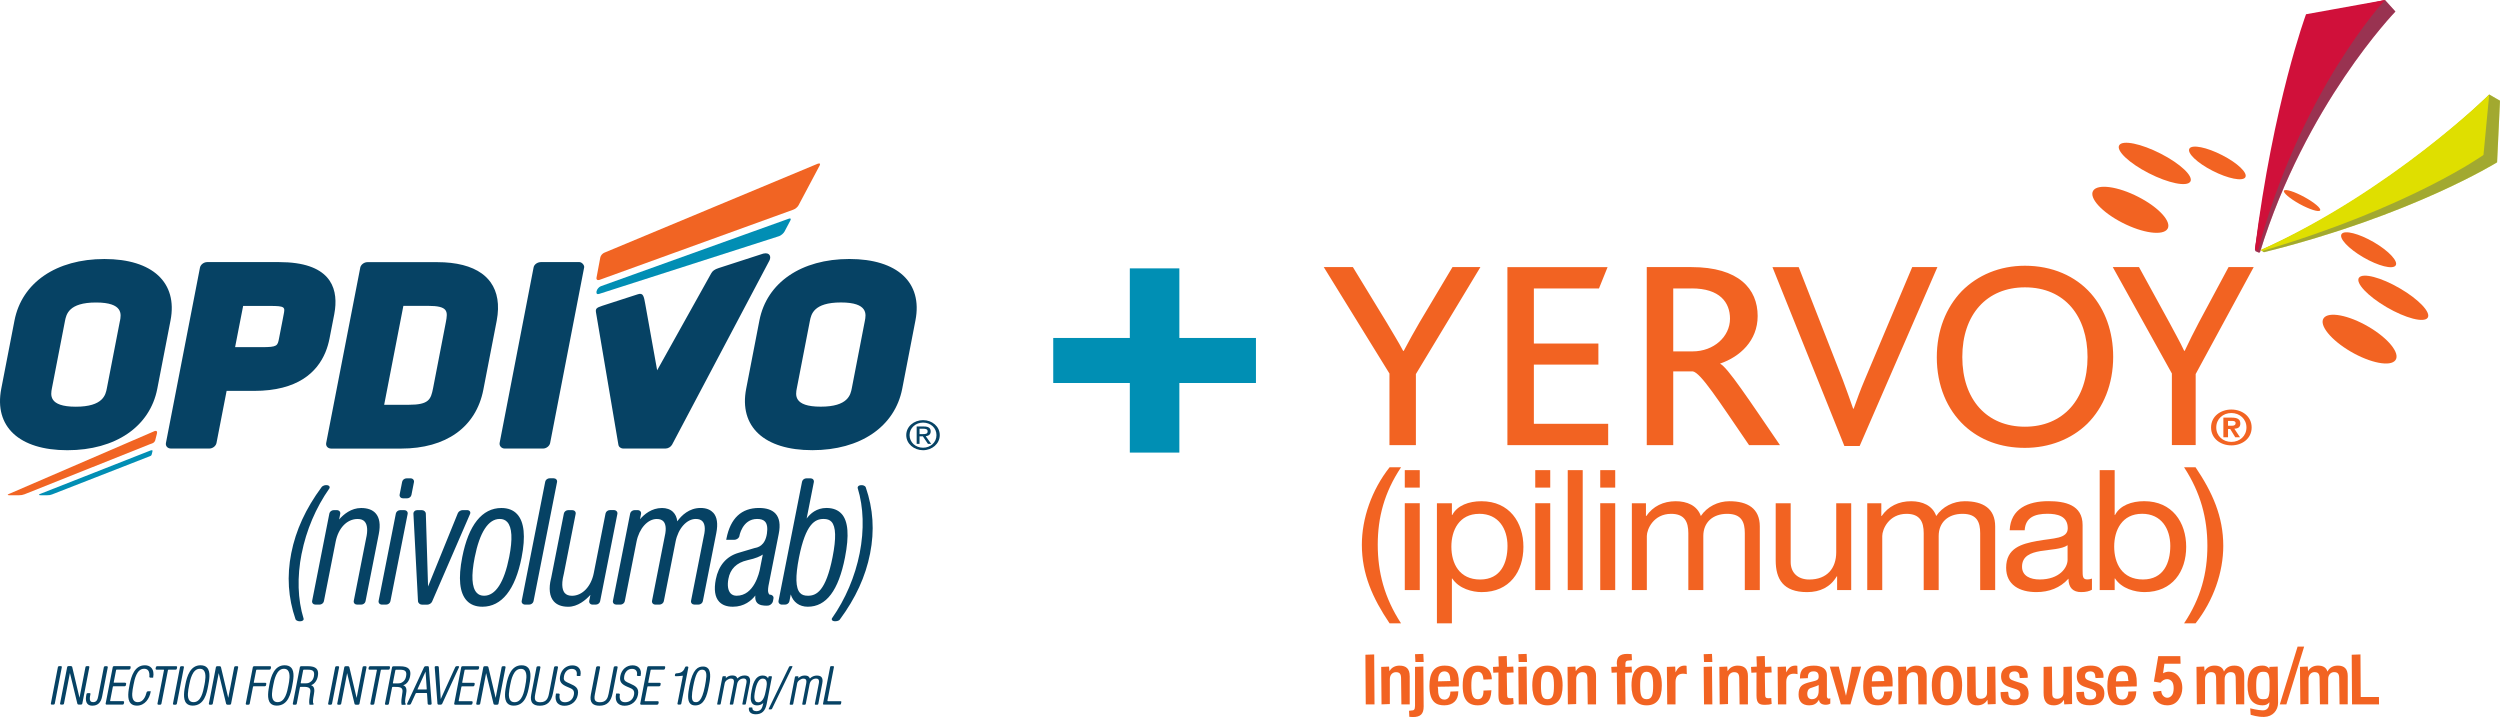 <svg width="129" height="37" viewBox="0 0 129 37" fill="none" xmlns="http://www.w3.org/2000/svg">
<path d="M3.179 34.388C3.17 34.378 3.155 34.371 3.138 34.371H3.055C3.024 34.371 2.994 34.393 2.988 34.422L2.624 36.304C2.62 36.319 2.624 36.332 2.635 36.343C2.644 36.353 2.659 36.359 2.676 36.359H2.759C2.79 36.359 2.82 36.337 2.826 36.309L3.19 34.427C3.194 34.413 3.19 34.398 3.179 34.388ZM4.6 34.388C4.591 34.378 4.576 34.371 4.559 34.371H4.476C4.445 34.371 4.415 34.393 4.41 34.422L4.102 36.006L3.727 34.42C3.721 34.392 3.692 34.37 3.658 34.37H3.533C3.501 34.37 3.471 34.392 3.466 34.42L3.099 36.302C3.098 36.317 3.099 36.331 3.111 36.341C3.12 36.351 3.135 36.358 3.151 36.358H3.235C3.266 36.358 3.296 36.336 3.301 36.307L3.608 34.726L3.991 36.307C3.997 36.336 4.028 36.358 4.06 36.358H4.18C4.212 36.358 4.241 36.336 4.247 36.307L4.611 34.425C4.613 34.412 4.611 34.397 4.6 34.386M6.458 35.227H5.888C5.888 35.227 5.875 35.226 5.871 35.222C5.868 35.217 5.866 35.212 5.868 35.206L5.99 34.578C5.992 34.563 6.008 34.551 6.025 34.551H6.662C6.693 34.551 6.723 34.529 6.728 34.501L6.743 34.427C6.747 34.413 6.743 34.398 6.732 34.388C6.723 34.378 6.708 34.371 6.691 34.371H5.884C5.853 34.371 5.823 34.393 5.818 34.422L5.451 36.304C5.45 36.319 5.451 36.332 5.462 36.343C5.472 36.353 5.487 36.359 5.503 36.359H6.323C6.354 36.359 6.384 36.337 6.39 36.309L6.404 36.235C6.408 36.221 6.404 36.206 6.393 36.196C6.384 36.186 6.369 36.179 6.353 36.179H5.703C5.703 36.179 5.69 36.178 5.686 36.174C5.683 36.169 5.681 36.164 5.683 36.159L5.823 35.438C5.827 35.422 5.842 35.411 5.858 35.411H6.428C6.46 35.411 6.489 35.389 6.495 35.36L6.51 35.286C6.512 35.273 6.51 35.258 6.499 35.248C6.489 35.237 6.475 35.231 6.458 35.231M34.04 35.231H33.47C33.47 35.231 33.457 35.229 33.454 35.226C33.45 35.221 33.448 35.216 33.45 35.209L33.572 34.582C33.574 34.566 33.591 34.555 33.607 34.555H34.244C34.275 34.555 34.305 34.533 34.31 34.504L34.325 34.43C34.327 34.417 34.325 34.402 34.314 34.392C34.305 34.382 34.29 34.375 34.273 34.375H33.467C33.435 34.375 33.406 34.397 33.4 34.425L33.035 36.307C33.034 36.322 33.035 36.336 33.047 36.346C33.056 36.356 33.071 36.363 33.087 36.363H33.907C33.938 36.363 33.968 36.341 33.974 36.312L33.989 36.238C33.99 36.225 33.989 36.21 33.977 36.2C33.966 36.189 33.953 36.183 33.937 36.183H33.287C33.287 36.183 33.274 36.181 33.27 36.178C33.267 36.173 33.265 36.168 33.265 36.163L33.406 35.441C33.409 35.426 33.424 35.414 33.441 35.414H34.011C34.042 35.414 34.072 35.392 34.077 35.364L34.092 35.29C34.096 35.276 34.092 35.261 34.081 35.251C34.07 35.241 34.055 35.234 34.04 35.234M7.472 34.329C6.945 34.329 6.774 34.891 6.691 35.313C6.628 35.634 6.543 36.075 6.741 36.29C6.815 36.371 6.926 36.411 7.067 36.411C7.474 36.411 7.716 36.048 7.777 35.688L7.781 35.671H7.635C7.609 35.671 7.581 35.688 7.57 35.71C7.511 35.954 7.383 36.231 7.115 36.231C7.024 36.231 6.958 36.206 6.91 36.154C6.761 35.993 6.835 35.614 6.88 35.387L6.891 35.328C6.943 35.063 7.048 34.508 7.437 34.508C7.52 34.508 7.583 34.531 7.629 34.577C7.713 34.662 7.718 34.81 7.705 34.93C7.713 34.952 7.735 34.968 7.763 34.968H7.903V34.957C7.946 34.746 7.909 34.568 7.805 34.456C7.727 34.371 7.615 34.328 7.472 34.328M9.124 34.504L9.139 34.43C9.143 34.417 9.139 34.402 9.128 34.392C9.119 34.382 9.104 34.375 9.087 34.375H8.11C8.079 34.375 8.049 34.397 8.044 34.425L8.029 34.499C8.025 34.514 8.029 34.528 8.04 34.538C8.049 34.548 8.064 34.555 8.081 34.555H8.442C8.442 34.555 8.455 34.558 8.458 34.561C8.462 34.565 8.464 34.572 8.462 34.577L8.125 36.307C8.123 36.322 8.125 36.336 8.136 36.346C8.146 36.356 8.16 36.363 8.177 36.363H8.262C8.294 36.363 8.323 36.341 8.329 36.312L8.666 34.582C8.667 34.566 8.684 34.555 8.701 34.555H9.062C9.093 34.555 9.123 34.533 9.128 34.504M9.441 34.375H9.356C9.324 34.375 9.295 34.397 9.289 34.425L8.925 36.307C8.921 36.322 8.925 36.336 8.936 36.346C8.945 36.356 8.96 36.363 8.976 36.363H9.06C9.091 36.363 9.121 36.341 9.126 36.312L9.491 34.43C9.493 34.417 9.491 34.402 9.48 34.392C9.47 34.382 9.456 34.375 9.439 34.375M10.686 34.452C10.61 34.37 10.496 34.328 10.349 34.328C9.82 34.328 9.65 34.889 9.567 35.312C9.507 35.614 9.419 36.072 9.619 36.289C9.693 36.369 9.804 36.41 9.944 36.41C10.544 36.41 10.669 35.761 10.736 35.412C10.797 35.096 10.882 34.664 10.684 34.452M10.542 35.364L10.536 35.399C10.479 35.69 10.377 36.231 9.989 36.231C9.898 36.231 9.831 36.206 9.783 36.154C9.635 35.993 9.709 35.614 9.754 35.387L9.759 35.357C9.813 35.083 9.924 34.509 10.311 34.509C10.398 34.509 10.462 34.535 10.51 34.587C10.662 34.752 10.586 35.152 10.544 35.365M12.235 34.376H12.152C12.12 34.376 12.091 34.398 12.085 34.427L11.778 36.011L11.402 34.425C11.397 34.397 11.365 34.375 11.334 34.375H11.208C11.177 34.375 11.147 34.397 11.141 34.425L10.777 36.307C10.773 36.322 10.777 36.336 10.788 36.346C10.797 36.356 10.812 36.363 10.829 36.363H10.912C10.943 36.363 10.973 36.341 10.979 36.312L11.286 34.731L11.667 36.312C11.674 36.341 11.704 36.363 11.735 36.363H11.857C11.889 36.363 11.919 36.341 11.924 36.312L12.289 34.43C12.292 34.417 12.289 34.402 12.278 34.392C12.268 34.382 12.254 34.375 12.237 34.375M5.561 34.43C5.564 34.415 5.561 34.402 5.549 34.392C5.54 34.382 5.525 34.375 5.509 34.375H5.425C5.394 34.375 5.364 34.397 5.359 34.425L5.209 35.2L5.07 35.919C5.039 36.084 4.994 36.231 4.807 36.231C4.748 36.231 4.704 36.216 4.676 36.186C4.626 36.132 4.63 36.033 4.645 35.934C4.65 35.895 4.658 35.858 4.665 35.823L4.669 35.804C4.669 35.794 4.669 35.788 4.661 35.781C4.652 35.771 4.633 35.764 4.613 35.764H4.53C4.498 35.764 4.469 35.786 4.463 35.814L4.445 35.912C4.445 35.919 4.445 35.925 4.441 35.934C4.415 36.109 4.441 36.242 4.515 36.322C4.572 36.383 4.654 36.413 4.763 36.413C5.042 36.413 5.209 36.257 5.27 35.935L5.488 34.81L5.562 34.434L5.561 34.43ZM13.686 35.233H13.116C13.116 35.233 13.103 35.231 13.099 35.227C13.095 35.222 13.094 35.217 13.095 35.211L13.218 34.583C13.219 34.568 13.236 34.556 13.253 34.556H13.902C13.934 34.556 13.963 34.535 13.969 34.506L13.984 34.432C13.987 34.419 13.984 34.403 13.973 34.393C13.963 34.383 13.948 34.376 13.932 34.376H13.112C13.081 34.376 13.051 34.398 13.046 34.427L12.681 36.309C12.677 36.324 12.681 36.337 12.692 36.347C12.701 36.358 12.716 36.364 12.733 36.364H12.818C12.849 36.364 12.879 36.343 12.884 36.314L13.055 35.439C13.057 35.424 13.073 35.412 13.09 35.412H13.66C13.691 35.412 13.721 35.391 13.726 35.362L13.741 35.288C13.745 35.275 13.741 35.259 13.73 35.249C13.721 35.239 13.706 35.233 13.689 35.233M15.025 34.452C14.95 34.37 14.835 34.328 14.687 34.328C14.158 34.328 13.986 34.889 13.904 35.312C13.847 35.614 13.756 36.072 13.956 36.289C14.03 36.369 14.141 36.41 14.282 36.41C14.881 36.41 15.007 35.761 15.073 35.412C15.135 35.096 15.22 34.664 15.024 34.452M14.881 35.364L14.876 35.397C14.82 35.688 14.716 36.23 14.328 36.23C14.237 36.23 14.171 36.205 14.122 36.152C13.974 35.991 14.048 35.613 14.093 35.387L14.098 35.357C14.152 35.083 14.263 34.509 14.65 34.509C14.737 34.509 14.802 34.535 14.85 34.587C15.003 34.753 14.925 35.152 14.883 35.365M15.877 34.376H15.54C15.508 34.376 15.479 34.398 15.473 34.427L15.464 34.479L15.455 34.526L15.109 36.309C15.107 36.324 15.109 36.337 15.12 36.347C15.129 36.358 15.144 36.364 15.161 36.364H15.246C15.277 36.364 15.307 36.343 15.312 36.314L15.401 35.855L15.477 35.468C15.481 35.453 15.495 35.441 15.512 35.441H15.645C15.773 35.441 15.904 35.446 15.969 35.513C16.01 35.555 16.025 35.618 16.014 35.705C16.01 35.735 16.004 35.776 15.997 35.819C15.969 35.989 15.934 36.221 15.967 36.353L15.971 36.364H16.126C16.158 36.364 16.186 36.349 16.189 36.329V36.321L16.182 36.316C16.117 36.277 16.163 36.014 16.184 35.902C16.188 35.875 16.191 35.853 16.195 35.838C16.234 35.626 16.25 35.431 16.052 35.355C16.052 35.355 16.056 35.355 16.058 35.352C16.08 35.345 16.102 35.335 16.121 35.325C16.125 35.325 16.126 35.322 16.13 35.32C16.139 35.315 16.149 35.306 16.158 35.301C16.167 35.295 16.176 35.29 16.186 35.283L16.193 35.276C16.21 35.263 16.226 35.246 16.241 35.229C16.243 35.226 16.245 35.224 16.247 35.222C16.262 35.206 16.276 35.187 16.289 35.169C16.289 35.167 16.293 35.163 16.293 35.162C16.306 35.142 16.319 35.123 16.328 35.103C16.328 35.101 16.33 35.098 16.332 35.096C16.343 35.076 16.352 35.054 16.361 35.032C16.361 35.032 16.361 35.029 16.361 35.027C16.371 35.005 16.378 34.984 16.384 34.962C16.384 34.962 16.384 34.96 16.384 34.958C16.389 34.937 16.395 34.915 16.4 34.893C16.434 34.719 16.411 34.593 16.334 34.508C16.25 34.417 16.104 34.375 15.875 34.375M16.197 34.901C16.152 35.127 16.01 35.209 15.915 35.241C15.91 35.241 15.904 35.244 15.899 35.246C15.899 35.246 15.899 35.246 15.897 35.246C15.873 35.253 15.851 35.256 15.832 35.258C15.808 35.258 15.771 35.259 15.749 35.259H15.536C15.536 35.259 15.523 35.258 15.52 35.253C15.516 35.249 15.514 35.243 15.516 35.237L15.575 34.93L15.643 34.582C15.647 34.566 15.662 34.555 15.679 34.555H15.882C16.028 34.555 16.113 34.578 16.162 34.63C16.21 34.682 16.221 34.77 16.197 34.903M17.488 34.393C17.479 34.383 17.464 34.376 17.448 34.376H17.363C17.331 34.376 17.301 34.398 17.296 34.427L16.931 36.309C16.93 36.324 16.931 36.337 16.942 36.347C16.952 36.358 16.966 36.364 16.983 36.364H17.066C17.098 36.364 17.128 36.343 17.133 36.314L17.498 34.432C17.501 34.419 17.498 34.403 17.486 34.393M18.86 34.376H18.776C18.745 34.376 18.715 34.398 18.71 34.427L18.402 36.013L18.027 34.427C18.019 34.398 17.99 34.376 17.958 34.376H17.832C17.801 34.376 17.771 34.398 17.766 34.427L17.401 36.309C17.398 36.324 17.401 36.337 17.413 36.347C17.422 36.358 17.436 36.364 17.453 36.364H17.538C17.57 36.364 17.599 36.343 17.605 36.314L17.912 34.733L18.293 36.314C18.299 36.343 18.328 36.364 18.362 36.364H18.482C18.514 36.364 18.543 36.343 18.549 36.314L18.913 34.432C18.915 34.419 18.913 34.403 18.902 34.393C18.893 34.383 18.878 34.376 18.861 34.376M20.11 34.506L20.125 34.432C20.127 34.419 20.125 34.403 20.114 34.393C20.105 34.383 20.09 34.376 20.073 34.376H19.096C19.065 34.376 19.035 34.398 19.03 34.427L19.015 34.501C19.011 34.516 19.015 34.529 19.026 34.54C19.035 34.55 19.05 34.556 19.067 34.556H19.428C19.428 34.556 19.441 34.56 19.444 34.563C19.448 34.566 19.45 34.573 19.448 34.578L19.111 36.309C19.107 36.324 19.111 36.337 19.122 36.347C19.131 36.358 19.146 36.364 19.163 36.364H19.246C19.278 36.364 19.307 36.343 19.313 36.314L19.65 34.583C19.653 34.568 19.668 34.556 19.685 34.556H20.046C20.077 34.556 20.107 34.535 20.112 34.506M22.068 34.376H21.957C21.927 34.376 21.894 34.397 21.883 34.422L21.008 36.309C21.002 36.322 21.002 36.337 21.01 36.347C21.017 36.358 21.032 36.364 21.049 36.364H21.128C21.158 36.364 21.191 36.344 21.202 36.319L21.446 35.788C21.454 35.772 21.474 35.759 21.493 35.759H22.005C22.022 35.759 22.035 35.771 22.035 35.786L22.068 36.31C22.068 36.339 22.098 36.363 22.129 36.363H22.216C22.233 36.363 22.248 36.358 22.257 36.346C22.268 36.336 22.273 36.322 22.272 36.307L22.129 34.425C22.127 34.397 22.1 34.373 22.066 34.373M22.014 35.571C22.014 35.571 22.003 35.577 21.996 35.577H21.557C21.557 35.577 21.546 35.576 21.544 35.572C21.544 35.569 21.544 35.566 21.544 35.56L21.959 34.654L22.02 35.554C22.02 35.554 22.02 35.567 22.014 35.571ZM23.685 34.39C23.678 34.38 23.663 34.373 23.646 34.373H23.567C23.537 34.373 23.504 34.393 23.493 34.419L22.742 36.072L22.642 34.425C22.642 34.397 22.612 34.373 22.581 34.373H22.488C22.471 34.373 22.457 34.378 22.446 34.39C22.436 34.4 22.431 34.413 22.431 34.429L22.573 36.309C22.575 36.337 22.603 36.361 22.636 36.361H22.742C22.771 36.361 22.805 36.341 22.816 36.316L23.685 34.429C23.693 34.415 23.691 34.4 23.685 34.39ZM24.44 35.231H23.87C23.87 35.231 23.858 35.229 23.854 35.226C23.85 35.221 23.848 35.216 23.85 35.209L23.972 34.582C23.976 34.566 23.991 34.555 24.007 34.555H24.644C24.675 34.555 24.705 34.533 24.71 34.504L24.725 34.43C24.727 34.417 24.725 34.402 24.714 34.392C24.705 34.382 24.69 34.375 24.674 34.375H23.867C23.835 34.375 23.806 34.397 23.8 34.425L23.436 36.307C23.434 36.322 23.436 36.336 23.447 36.346C23.456 36.356 23.471 36.363 23.487 36.363H24.307C24.339 36.363 24.368 36.341 24.374 36.312L24.389 36.238C24.392 36.223 24.389 36.21 24.377 36.2C24.368 36.189 24.353 36.183 24.337 36.183H23.687C23.687 36.183 23.674 36.181 23.671 36.178C23.667 36.173 23.665 36.168 23.667 36.163L23.808 35.441C23.811 35.426 23.828 35.414 23.843 35.414H24.414C24.446 35.414 24.474 35.392 24.481 35.364L24.496 35.29C24.5 35.276 24.496 35.261 24.485 35.251C24.476 35.241 24.461 35.234 24.444 35.234M26.074 34.393C26.065 34.383 26.05 34.376 26.034 34.376H25.95C25.919 34.376 25.889 34.398 25.884 34.427L25.576 36.013L25.201 34.427C25.194 34.398 25.164 34.376 25.132 34.376H25.007C24.975 34.376 24.945 34.398 24.94 34.427L24.574 36.309C24.572 36.324 24.574 36.337 24.585 36.347C24.594 36.358 24.609 36.364 24.625 36.364H24.71C24.742 36.364 24.772 36.343 24.777 36.314L25.084 34.733L25.465 36.314C25.473 36.343 25.503 36.364 25.534 36.364H25.654C25.686 36.364 25.715 36.343 25.721 36.314L26.087 34.432C26.089 34.419 26.087 34.403 26.076 34.393M26.913 34.329C26.383 34.329 26.213 34.891 26.13 35.313C26.07 35.616 25.982 36.073 26.182 36.29C26.256 36.371 26.367 36.411 26.509 36.411C27.109 36.411 27.233 35.762 27.301 35.414C27.362 35.098 27.445 34.666 27.249 34.454C27.173 34.371 27.061 34.329 26.911 34.329M27.107 35.365L27.101 35.401C27.046 35.692 26.942 36.233 26.553 36.233C26.465 36.233 26.396 36.208 26.348 36.156C26.198 35.994 26.274 35.616 26.317 35.391L26.322 35.36C26.376 35.086 26.487 34.513 26.874 34.513C26.961 34.513 27.025 34.538 27.072 34.59C27.225 34.755 27.148 35.155 27.105 35.369M20.88 35.33C20.88 35.33 20.886 35.327 20.889 35.325C20.899 35.32 20.908 35.312 20.917 35.306C20.926 35.3 20.936 35.295 20.945 35.288C20.947 35.286 20.951 35.283 20.952 35.281C20.971 35.268 20.986 35.251 21.002 35.234C21.004 35.231 21.006 35.229 21.008 35.227C21.023 35.211 21.037 35.192 21.05 35.174C21.05 35.172 21.054 35.169 21.054 35.167C21.067 35.147 21.078 35.128 21.089 35.108C21.089 35.106 21.091 35.103 21.093 35.101C21.104 35.081 21.113 35.059 21.122 35.037C21.122 35.037 21.122 35.034 21.122 35.032C21.132 35.011 21.139 34.989 21.145 34.967C21.145 34.967 21.145 34.965 21.145 34.963C21.15 34.941 21.156 34.92 21.161 34.898C21.195 34.725 21.174 34.598 21.095 34.513C21.012 34.422 20.865 34.38 20.636 34.38H20.297C20.266 34.38 20.236 34.402 20.231 34.43L20.22 34.482L20.21 34.529L19.864 36.312C19.862 36.327 19.864 36.341 19.875 36.351C19.885 36.361 19.899 36.368 19.916 36.368H19.999C20.031 36.368 20.06 36.346 20.066 36.317L20.155 35.858L20.231 35.471C20.233 35.456 20.249 35.444 20.266 35.444H20.399C20.527 35.444 20.658 35.449 20.723 35.517C20.764 35.559 20.778 35.621 20.767 35.708C20.764 35.739 20.758 35.779 20.751 35.823C20.725 35.993 20.688 36.225 20.721 36.356L20.725 36.368H20.88C20.912 36.368 20.939 36.353 20.943 36.332V36.324L20.936 36.319C20.871 36.28 20.917 36.018 20.938 35.905C20.943 35.878 20.947 35.856 20.949 35.841C20.988 35.629 21.004 35.434 20.806 35.359C20.806 35.359 20.81 35.359 20.812 35.355C20.834 35.349 20.856 35.338 20.875 35.328M20.673 35.244C20.673 35.244 20.662 35.248 20.656 35.249C20.656 35.249 20.656 35.249 20.654 35.249C20.63 35.256 20.608 35.259 20.59 35.261C20.566 35.261 20.53 35.263 20.506 35.263H20.294C20.294 35.263 20.281 35.261 20.277 35.256C20.273 35.253 20.271 35.246 20.273 35.241L20.332 34.933L20.401 34.585C20.405 34.57 20.419 34.558 20.436 34.558H20.64C20.786 34.558 20.871 34.582 20.919 34.634C20.967 34.686 20.978 34.773 20.952 34.906C20.908 35.132 20.765 35.214 20.673 35.246M28.781 34.397C28.772 34.386 28.757 34.38 28.741 34.38H28.657C28.626 34.38 28.596 34.402 28.591 34.43L28.326 35.798C28.282 36.025 28.197 36.235 27.878 36.235C27.765 36.235 27.692 36.211 27.647 36.164C27.592 36.104 27.582 35.999 27.617 35.818L27.886 34.435C27.89 34.422 27.886 34.407 27.875 34.397C27.865 34.386 27.851 34.38 27.834 34.38H27.751C27.719 34.38 27.69 34.402 27.684 34.43L27.412 35.835C27.371 36.045 27.395 36.194 27.484 36.292C27.56 36.374 27.684 36.415 27.854 36.415C28.237 36.415 28.448 36.213 28.535 35.761L28.793 34.435C28.796 34.422 28.793 34.407 28.781 34.397ZM29.535 34.333C29.214 34.333 28.966 34.55 28.902 34.886C28.843 35.194 28.989 35.32 29.261 35.438C29.283 35.446 29.305 35.456 29.325 35.465C29.512 35.54 29.66 35.599 29.61 35.853C29.566 36.087 29.387 36.236 29.153 36.236C29.057 36.236 28.985 36.21 28.937 36.159C28.872 36.089 28.854 35.972 28.881 35.823C28.872 35.803 28.852 35.788 28.826 35.788H28.689L28.685 35.799C28.641 36.003 28.672 36.174 28.77 36.284C28.85 36.371 28.972 36.418 29.126 36.418C29.477 36.418 29.747 36.196 29.814 35.855C29.884 35.49 29.675 35.396 29.409 35.275L29.307 35.229L29.268 35.212C29.105 35.137 29.068 35.063 29.103 34.883C29.148 34.656 29.299 34.514 29.501 34.514C29.592 34.514 29.666 34.541 29.71 34.593C29.764 34.654 29.779 34.745 29.755 34.852C29.766 34.871 29.788 34.883 29.812 34.883H29.947V34.871C29.986 34.704 29.958 34.56 29.869 34.462C29.794 34.378 29.677 34.333 29.533 34.333M31.862 34.397C31.851 34.386 31.836 34.38 31.822 34.38H31.736C31.705 34.38 31.675 34.402 31.67 34.43L31.405 35.798C31.361 36.025 31.276 36.235 30.957 36.235C30.846 36.235 30.771 36.211 30.726 36.164C30.671 36.104 30.661 35.999 30.697 35.818L30.965 34.435C30.969 34.422 30.965 34.407 30.954 34.397C30.945 34.386 30.93 34.38 30.913 34.38H30.828C30.797 34.38 30.769 34.402 30.761 34.43L30.489 35.835C30.449 36.045 30.473 36.194 30.561 36.292C30.637 36.374 30.761 36.415 30.932 36.415C31.315 36.415 31.526 36.213 31.613 35.761L31.87 34.435C31.873 34.422 31.87 34.407 31.86 34.397M32.517 35.273L32.416 35.227L32.377 35.211C32.216 35.135 32.179 35.061 32.212 34.881C32.257 34.654 32.408 34.513 32.61 34.513C32.702 34.513 32.773 34.54 32.819 34.592C32.871 34.652 32.888 34.743 32.863 34.851C32.874 34.869 32.897 34.881 32.921 34.881H33.056V34.869C33.095 34.703 33.067 34.558 32.978 34.461C32.9 34.376 32.786 34.331 32.641 34.331C32.321 34.331 32.073 34.548 32.008 34.884C31.949 35.192 32.096 35.318 32.367 35.436C32.39 35.444 32.412 35.455 32.432 35.463C32.619 35.539 32.765 35.597 32.717 35.851C32.673 36.085 32.493 36.235 32.258 36.235C32.162 36.235 32.09 36.208 32.042 36.157C31.977 36.087 31.959 35.971 31.986 35.821C31.977 35.801 31.955 35.786 31.931 35.786H31.794L31.79 35.798C31.748 36.001 31.777 36.173 31.875 36.282C31.955 36.369 32.077 36.416 32.231 36.416C32.582 36.416 32.852 36.194 32.919 35.853C32.989 35.488 32.78 35.394 32.516 35.273" fill="#064264"/>
<path d="M38.649 34.931C38.603 34.881 38.525 34.854 38.423 34.854C38.277 34.854 38.148 34.908 38.051 35.009C37.988 34.866 37.892 34.854 37.772 34.854C37.652 34.854 37.533 34.906 37.448 34.994C37.45 34.98 37.454 34.968 37.454 34.958L37.459 34.926C37.463 34.908 37.448 34.891 37.426 34.891H37.324C37.302 34.891 37.282 34.908 37.278 34.926L37.006 36.324C37.002 36.344 37.017 36.359 37.039 36.359H37.141C37.163 36.359 37.184 36.342 37.187 36.324L37.361 35.426L37.396 35.249C37.42 35.128 37.594 35.014 37.711 35.014C37.77 35.014 37.813 35.027 37.839 35.054C37.887 35.106 37.872 35.209 37.855 35.301L37.657 36.324C37.654 36.344 37.668 36.359 37.689 36.359H37.79C37.811 36.359 37.833 36.342 37.837 36.324L38.036 35.296C38.07 35.123 38.203 35.01 38.377 35.01C38.425 35.01 38.462 35.024 38.486 35.051C38.521 35.09 38.531 35.155 38.516 35.239L38.305 36.324C38.301 36.344 38.316 36.359 38.338 36.359H38.438C38.46 36.359 38.481 36.342 38.484 36.324L38.549 35.993L38.692 35.263C38.723 35.106 38.706 34.999 38.647 34.933M39.831 34.928C39.835 34.91 39.82 34.893 39.798 34.893H39.696C39.674 34.893 39.654 34.908 39.65 34.928L39.635 35.004C39.576 34.901 39.487 34.857 39.349 34.857C38.932 34.857 38.828 35.387 38.78 35.641C38.729 35.905 38.699 36.171 38.827 36.309C38.882 36.368 38.962 36.398 39.065 36.398C39.191 36.398 39.298 36.358 39.387 36.275C39.384 36.285 39.382 36.295 39.38 36.305C39.337 36.497 39.295 36.697 39.023 36.697C38.951 36.694 38.891 36.672 38.856 36.635C38.84 36.617 38.828 36.595 38.825 36.569C38.825 36.561 38.825 36.549 38.825 36.539C38.828 36.519 38.814 36.504 38.791 36.504H38.686C38.664 36.504 38.644 36.519 38.64 36.539C38.64 36.549 38.64 36.559 38.64 36.569C38.64 36.645 38.66 36.709 38.706 36.758C38.767 36.822 38.871 36.857 38.995 36.857C39.31 36.857 39.489 36.687 39.561 36.321L39.83 34.936V34.93L39.831 34.928ZM39.519 35.609C39.515 35.628 39.511 35.645 39.51 35.661C39.476 35.833 39.398 36.236 39.128 36.24C39.069 36.24 39.023 36.223 38.989 36.186C38.88 36.068 38.936 35.782 38.964 35.646C39.045 35.227 39.175 35.016 39.35 35.016C39.421 35.016 39.471 35.034 39.506 35.073C39.608 35.184 39.558 35.429 39.521 35.609M40.868 34.373H40.772C40.749 34.373 40.725 34.388 40.716 34.407L39.674 36.554C39.667 36.573 39.648 36.605 39.689 36.605H39.782C39.804 36.605 39.828 36.59 39.837 36.571L40.881 34.423C40.89 34.405 40.907 34.373 40.866 34.373M43.38 36.183H42.729C42.707 36.183 42.692 36.166 42.696 36.147L43.031 34.423C43.035 34.403 43.023 34.373 43.001 34.373H42.883C42.861 34.373 42.84 34.388 42.837 34.408L42.468 36.309C42.465 36.329 42.476 36.359 42.498 36.359H43.347C43.369 36.359 43.39 36.342 43.394 36.324L43.414 36.218C43.417 36.198 43.403 36.183 43.38 36.183ZM42.163 34.857C42.017 34.857 41.885 34.911 41.791 35.012C41.728 34.869 41.632 34.857 41.512 34.857C41.391 34.857 41.273 34.91 41.188 34.997C41.19 34.983 41.193 34.972 41.195 34.962L41.201 34.93C41.204 34.911 41.19 34.894 41.167 34.894H41.066C41.044 34.894 41.023 34.911 41.019 34.93L40.747 36.327C40.744 36.347 40.758 36.363 40.781 36.363H40.883C40.905 36.363 40.925 36.346 40.929 36.327L41.103 35.429L41.136 35.253C41.16 35.132 41.334 35.017 41.451 35.017C41.51 35.017 41.552 35.031 41.578 35.057C41.626 35.11 41.611 35.212 41.593 35.305L41.395 36.327C41.391 36.347 41.406 36.363 41.428 36.363H41.53C41.552 36.363 41.573 36.346 41.576 36.327L41.776 35.3C41.809 35.127 41.943 35.014 42.117 35.014C42.165 35.014 42.202 35.027 42.226 35.054C42.261 35.093 42.27 35.158 42.255 35.242L42.044 36.327C42.041 36.347 42.056 36.363 42.076 36.363H42.178C42.2 36.363 42.22 36.346 42.224 36.327L42.287 35.996L42.429 35.266C42.459 35.11 42.446 35.002 42.385 34.936C42.339 34.886 42.261 34.859 42.159 34.859M36.275 34.393C36.025 34.393 35.748 34.511 35.577 35.382C35.492 35.819 35.466 36.144 35.612 36.302C35.672 36.368 35.761 36.4 35.875 36.4C36.342 36.4 36.478 35.898 36.569 35.429C36.573 35.412 36.577 35.394 36.58 35.374C36.628 35.135 36.717 34.691 36.536 34.492C36.475 34.425 36.388 34.392 36.275 34.392M36.373 35.411C36.214 36.231 36.001 36.231 35.899 36.231C35.84 36.231 35.797 36.215 35.766 36.183C35.681 36.09 35.681 35.865 35.766 35.428C35.89 34.785 36.01 34.556 36.223 34.556C36.293 34.556 36.345 34.575 36.382 34.614C36.493 34.735 36.445 35.032 36.373 35.409M35.505 34.407C35.496 34.397 35.483 34.39 35.466 34.39H35.4C35.353 34.39 35.322 34.502 35.3 34.543C35.239 34.649 35.154 34.701 35.043 34.726C35.004 34.735 34.963 34.741 34.917 34.745H34.898C34.898 34.745 34.893 34.745 34.889 34.745C34.863 34.75 34.839 34.767 34.834 34.792L34.824 34.841C34.824 34.854 34.824 34.867 34.835 34.878C34.845 34.888 34.859 34.894 34.876 34.894C34.928 34.894 35.133 34.884 35.237 34.867L35 36.089L34.957 36.304C34.954 36.319 34.957 36.332 34.969 36.342C34.978 36.352 34.993 36.359 35.009 36.359H35.089C35.12 36.359 35.15 36.337 35.155 36.309L35.518 34.445C35.52 34.43 35.518 34.417 35.507 34.407" fill="#064264"/>
<path d="M24.244 26.383C24.214 26.344 24.164 26.322 24.107 26.322H23.874C23.77 26.322 23.661 26.391 23.624 26.48L22.088 30.263L21.973 26.507C21.97 26.405 21.877 26.322 21.764 26.322H21.531C21.476 26.322 21.424 26.342 21.387 26.378C21.35 26.413 21.329 26.462 21.333 26.511L21.568 31.018C21.574 31.119 21.668 31.201 21.779 31.201H22.044C22.147 31.201 22.257 31.132 22.295 31.045L24.255 26.521C24.277 26.47 24.272 26.42 24.244 26.383ZM21.324 24.74C21.291 24.703 21.239 24.682 21.183 24.682H20.982C20.872 24.682 20.773 24.758 20.752 24.856L20.621 25.52C20.611 25.57 20.625 25.619 20.66 25.658C20.693 25.695 20.745 25.715 20.8 25.715H21.002C21.111 25.715 21.211 25.639 21.23 25.54L21.361 24.876C21.37 24.825 21.357 24.777 21.322 24.74M20.858 26.322H20.656C20.547 26.322 20.447 26.398 20.427 26.495L19.536 31.006C19.527 31.056 19.54 31.105 19.573 31.142C19.607 31.179 19.659 31.199 19.716 31.199H19.916C20.025 31.199 20.125 31.124 20.145 31.026L21.035 26.516C21.044 26.465 21.032 26.416 20.996 26.379C20.963 26.342 20.911 26.322 20.856 26.322M19.379 26.482C19.218 26.305 18.97 26.215 18.639 26.213C18.115 26.213 17.727 26.543 17.499 26.805L17.556 26.516C17.566 26.465 17.553 26.416 17.52 26.379C17.486 26.342 17.434 26.322 17.377 26.322H17.225C17.116 26.322 17.016 26.398 16.996 26.495L16.106 31.006C16.096 31.056 16.11 31.105 16.143 31.142C16.176 31.179 16.228 31.199 16.283 31.199H16.483C16.592 31.199 16.692 31.124 16.713 31.026L17.32 27.95C17.458 27.252 17.895 26.791 18.435 26.78H18.456C18.619 26.78 18.737 26.823 18.819 26.916C18.961 27.076 18.985 27.387 18.889 27.79L18.254 31.006C18.245 31.056 18.258 31.105 18.291 31.142C18.324 31.179 18.376 31.199 18.432 31.199H18.633C18.743 31.199 18.843 31.124 18.861 31.026L19.546 27.555C19.642 27.069 19.585 26.707 19.377 26.48M15.566 28.566C15.804 27.357 16.3 26.193 16.998 25.199C17.012 25.177 17.018 25.137 16.998 25.099C16.979 25.069 16.937 25.032 16.837 25.032C16.676 25.032 16.604 25.123 16.596 25.133C15.776 26.243 15.264 27.358 15.029 28.544C14.796 29.73 14.868 30.846 15.249 31.956C15.264 32 15.351 32.06 15.475 32.06C15.584 32.06 15.634 32.017 15.649 31.997C15.667 31.975 15.675 31.95 15.667 31.926C15.36 30.934 15.325 29.772 15.564 28.564M44.674 25.147C44.667 25.128 44.624 25.034 44.45 25.034C44.354 25.034 44.304 25.067 44.28 25.096C44.258 25.123 44.249 25.157 44.256 25.182C44.561 26.174 44.597 27.336 44.36 28.542C44.121 29.75 43.627 30.913 42.926 31.911C42.911 31.933 42.915 31.968 42.931 31.995C42.957 32.035 43.013 32.057 43.092 32.057C43.237 32.057 43.312 32.002 43.333 31.971C44.153 30.863 44.663 29.748 44.896 28.564C45.131 27.377 45.057 26.26 44.674 25.147ZM43.423 26.512C43.246 26.317 42.99 26.216 42.665 26.211H42.646C42.136 26.211 41.812 26.5 41.623 26.756L41.995 24.874C42.004 24.824 41.991 24.775 41.958 24.738C41.925 24.701 41.873 24.681 41.817 24.681H41.616C41.506 24.681 41.407 24.756 41.386 24.854L40.172 31.006C40.163 31.056 40.176 31.105 40.211 31.142C40.244 31.179 40.296 31.199 40.354 31.199H40.505C40.613 31.199 40.714 31.124 40.733 31.026L40.803 30.671C40.923 31.067 41.245 31.307 41.682 31.307C42.635 31.307 43.264 30.476 43.601 28.766C43.825 27.627 43.768 26.891 43.425 26.512M42.961 28.744C42.615 30.503 42.124 30.74 41.691 30.74C41.499 30.74 41.373 30.695 41.281 30.594C41.051 30.345 41.035 29.748 41.229 28.764C41.575 27.013 42.063 26.778 42.496 26.778C42.683 26.778 42.813 26.825 42.905 26.924C43.135 27.175 43.153 27.768 42.961 28.744ZM36.795 26.452C36.649 26.292 36.431 26.211 36.148 26.211C35.565 26.211 35.171 26.591 34.947 26.899C34.926 26.699 34.85 26.534 34.727 26.415C34.59 26.282 34.393 26.213 34.16 26.213C33.62 26.213 33.237 26.543 33.024 26.793L33.078 26.516C33.087 26.465 33.074 26.416 33.041 26.379C33.008 26.342 32.956 26.322 32.9 26.322H32.747C32.637 26.322 32.538 26.398 32.517 26.495L31.627 31.006C31.618 31.056 31.631 31.105 31.664 31.142C31.699 31.179 31.751 31.199 31.806 31.199H32.008C32.117 31.199 32.217 31.124 32.238 31.026L32.845 27.95C32.978 27.272 33.418 26.78 33.888 26.78C34.045 26.78 34.158 26.822 34.236 26.907C34.325 27.008 34.408 27.222 34.301 27.673L33.644 31.004C33.635 31.055 33.648 31.104 33.681 31.141C33.714 31.178 33.766 31.198 33.824 31.198H34.023C34.133 31.198 34.232 31.122 34.253 31.024L34.86 27.948C34.993 27.271 35.433 26.778 35.903 26.778C36.062 26.778 36.177 26.82 36.253 26.907C36.342 27.008 36.425 27.222 36.316 27.671L35.657 31.004C35.648 31.055 35.661 31.104 35.696 31.141C35.729 31.178 35.781 31.198 35.837 31.198H36.037C36.146 31.198 36.246 31.122 36.266 31.024L36.96 27.509C37.056 27.027 37.002 26.67 36.801 26.452M26.685 26.531C26.49 26.319 26.216 26.213 25.872 26.213C24.877 26.213 24.177 27.089 23.852 28.746C23.637 29.837 23.713 30.591 24.081 30.989C24.275 31.201 24.549 31.307 24.892 31.307C25.887 31.307 26.587 30.429 26.914 28.766C27.129 27.681 27.051 26.929 26.685 26.531ZM26.274 28.744C26.017 30.049 25.569 30.74 24.98 30.74C24.817 30.74 24.692 30.69 24.596 30.584C24.344 30.311 24.309 29.699 24.494 28.764C24.751 27.464 25.197 26.778 25.785 26.778C25.948 26.778 26.074 26.828 26.172 26.934C26.424 27.207 26.457 27.816 26.274 28.744ZM39.736 30.686C39.65 30.686 39.632 30.522 39.63 30.478C39.63 30.412 39.639 30.3 39.652 30.236L40.183 27.545C40.278 27.074 40.22 26.722 40.015 26.5C39.839 26.309 39.552 26.211 39.166 26.211C38.257 26.211 37.693 26.741 37.486 27.785L37.472 27.854H37.891C37.994 27.854 38.105 27.785 38.142 27.698L38.146 27.684C38.146 27.676 38.294 26.78 39.064 26.778C39.253 26.778 39.386 26.82 39.471 26.909C39.584 27.027 39.617 27.237 39.573 27.536C39.477 28.172 39.092 28.248 38.964 28.273C38.947 28.276 38.934 28.278 38.927 28.282L38.098 28.529C37.478 28.712 37.077 29.183 36.936 29.893C36.832 30.422 36.89 30.811 37.108 31.048C37.267 31.22 37.504 31.307 37.813 31.307H37.817C38.409 31.307 38.775 30.986 38.975 30.729C38.958 30.9 38.99 31.023 39.069 31.109C39.188 31.236 39.393 31.253 39.56 31.253C39.632 31.253 39.68 31.24 39.684 31.238C39.778 31.209 39.865 31.115 39.884 31.026L39.911 30.882C39.921 30.831 39.908 30.781 39.873 30.744C39.839 30.708 39.789 30.686 39.736 30.686ZM39.221 29.324C39.177 29.561 38.91 30.74 38.009 30.74C37.878 30.74 37.774 30.698 37.698 30.617C37.565 30.473 37.523 30.21 37.584 29.876C37.676 29.36 38.005 29.035 38.559 28.909C38.575 28.904 38.59 28.902 38.592 28.9C38.997 28.813 39.23 28.705 39.36 28.614L39.219 29.324H39.221ZM28.703 24.736C28.67 24.699 28.618 24.679 28.563 24.679H28.363C28.254 24.679 28.154 24.755 28.134 24.852L26.92 31.004C26.909 31.055 26.923 31.105 26.957 31.141C26.992 31.178 27.042 31.198 27.099 31.198H27.301C27.41 31.198 27.51 31.122 27.53 31.024L28.744 24.872C28.753 24.822 28.74 24.773 28.707 24.736M31.816 26.378C31.782 26.341 31.731 26.32 31.675 26.32H31.475C31.366 26.32 31.266 26.396 31.246 26.494L30.639 29.57C30.502 30.261 30.058 30.732 29.53 30.742H29.514C29.347 30.742 29.225 30.695 29.142 30.601C29.055 30.502 28.933 30.246 29.085 29.647C29.088 29.634 29.09 29.624 29.092 29.619L29.704 26.516C29.714 26.465 29.701 26.416 29.666 26.379C29.632 26.342 29.581 26.322 29.525 26.322H29.323C29.216 26.322 29.114 26.398 29.096 26.495L28.437 29.84L28.431 29.857C28.306 30.364 28.355 30.781 28.574 31.028C28.735 31.213 28.985 31.307 29.314 31.309H29.32C29.812 31.309 30.223 30.961 30.465 30.695L30.404 31.006C30.395 31.056 30.408 31.105 30.441 31.142C30.474 31.179 30.526 31.199 30.583 31.199H30.737C30.846 31.199 30.946 31.124 30.966 31.026L31.857 26.516C31.866 26.465 31.853 26.416 31.818 26.379" fill="#064264"/>
<path d="M5.388 13.365C2.905 13.365 1.129 14.581 0.748 16.536L0.065 20.059C-0.315 22.015 0.992 23.231 3.475 23.231C5.958 23.231 7.737 22.015 8.116 20.059L8.799 16.536C9.178 14.581 7.872 13.365 5.388 13.365ZM6.188 16.561L5.514 20.035C5.449 20.369 5.329 20.986 3.912 20.986C2.494 20.986 2.615 20.367 2.679 20.035L3.353 16.561C3.42 16.228 3.538 15.609 4.955 15.609C6.373 15.609 6.254 16.228 6.19 16.561M17.246 16.223C17.262 16.137 17.277 16.05 17.287 15.962C17.431 14.793 16.992 13.524 14.402 13.524H10.692C10.516 13.524 10.349 13.653 10.318 13.811L8.562 22.858C8.532 23.016 8.649 23.145 8.823 23.145H10.799C10.975 23.145 11.139 23.016 11.171 22.858L11.693 20.17H13.112C15.364 20.17 16.363 19.205 16.791 18.18C16.891 17.938 16.959 17.694 17.005 17.459L17.246 16.221V16.223ZM14.635 16.236L14.578 16.537L14.398 17.462C14.324 17.846 14.311 17.913 13.51 17.913H12.131L12.305 17.018L12.546 15.786H13.922C14.724 15.786 14.713 15.846 14.635 16.238M24.857 14.11C24.326 13.729 23.554 13.527 22.562 13.527H18.961C18.785 13.527 18.619 13.656 18.587 13.814V13.821L16.831 22.859C16.802 23.019 16.918 23.147 17.092 23.147H20.693C23.017 23.147 24.564 22.042 24.94 20.111L25.628 16.561C25.628 16.552 25.63 16.544 25.632 16.536C25.784 15.727 25.671 15.064 25.317 14.568C25.193 14.395 25.038 14.24 24.855 14.109M23.004 16.635L22.346 20.035C22.233 20.611 22.133 20.887 21.091 20.887H19.823L20.814 15.782H22.081C23.125 15.782 23.117 16.058 23.004 16.635ZM43.827 13.364C41.346 13.364 39.567 14.58 39.186 16.534L38.503 20.057C38.124 22.013 39.431 23.229 41.914 23.229C44.397 23.229 46.175 22.015 46.555 20.057L47.237 16.534C47.617 14.58 46.31 13.364 43.827 13.364ZM44.626 16.559L43.953 20.034C43.888 20.365 43.768 20.984 42.349 20.984C40.929 20.984 41.051 20.365 41.116 20.034L41.79 16.559C41.856 16.226 41.975 15.607 43.392 15.607C44.81 15.607 44.691 16.226 44.626 16.559ZM39.388 13.085L37.086 13.831C36.871 13.9 36.766 13.979 36.696 14.109L33.909 19.107L33.298 15.701C33.222 15.276 33.191 15.094 32.911 15.185L31.076 15.779C30.75 15.883 30.728 15.945 30.754 16.125L31.909 22.948C31.927 23.064 32.034 23.145 32.169 23.145H34.336C34.473 23.145 34.61 23.064 34.677 22.948L39.703 13.443C39.801 13.251 39.73 13.007 39.388 13.085ZM29.884 13.524H27.913C27.741 13.524 27.564 13.638 27.534 13.796L25.782 22.849C25.75 23.009 25.884 23.145 26.039 23.145H28.019C28.191 23.145 28.356 23.017 28.387 22.859L30.143 13.794C30.162 13.697 30.038 13.522 29.884 13.522" fill="#064264"/>
<path d="M42.199 8.446L31.19 13.036C31.09 13.074 30.994 13.185 30.976 13.283L30.78 14.327C30.761 14.425 30.83 14.477 30.931 14.443L40.929 10.821C41.031 10.787 41.153 10.688 41.201 10.599L42.295 8.539C42.343 8.449 42.298 8.409 42.199 8.448M7.986 22.24L0.468 25.485C0.368 25.523 0.375 25.555 0.483 25.555H0.981C1.088 25.555 1.169 25.542 1.269 25.503L7.731 22.923C7.831 22.884 7.955 22.871 8.008 22.725L8.095 22.385C8.134 22.23 8.053 22.224 7.986 22.24Z" fill="#F16423"/>
<path d="M40.689 11.289L31 14.77C30.902 14.81 30.806 14.923 30.785 15.021L30.778 15.057C30.759 15.155 30.824 15.202 30.924 15.163L40.209 12.183C40.309 12.145 40.43 12.04 40.478 11.953L40.783 11.376C40.829 11.287 40.789 11.248 40.689 11.289ZM7.768 23.244L2.08 25.483C1.98 25.522 1.987 25.554 2.095 25.554H2.442C2.552 25.554 2.585 25.547 2.687 25.512L7.718 23.547C7.82 23.512 7.818 23.487 7.84 23.403L7.868 23.285C7.888 23.209 7.811 23.233 7.768 23.246" fill="#018EB4"/>
<path d="M46.762 22.452C46.762 22.007 47.16 21.679 47.63 21.679C48.1 21.679 48.492 22.007 48.492 22.452C48.492 22.898 48.094 23.231 47.63 23.231C47.165 23.231 46.762 22.903 46.762 22.452ZM47.63 23.102C48.016 23.102 48.322 22.827 48.322 22.452C48.322 22.077 48.016 21.806 47.63 21.806C47.243 21.806 46.934 22.084 46.934 22.452C46.934 22.821 47.239 23.102 47.63 23.102ZM47.448 22.903H47.3V22.007H47.676C47.909 22.007 48.024 22.084 48.024 22.261C48.024 22.42 47.913 22.491 47.768 22.508L48.048 22.903H47.881L47.62 22.515H47.448V22.903ZM47.626 22.4C47.754 22.4 47.866 22.392 47.866 22.254C47.866 22.143 47.755 22.123 47.652 22.123H47.448V22.4H47.626Z" fill="#064264"/>
<path d="M64.807 17.439H60.855V13.848H58.299V17.439H54.347V19.763H58.299V23.354H60.855V19.763H64.807V17.439Z" fill="#008FB4"/>
<path d="M73.06 19.302V22.968H71.696V19.274L68.306 13.782H69.809L71.543 16.626C71.819 17.101 72.172 17.659 72.401 18.105H72.433C72.664 17.659 72.986 17.087 73.245 16.64L74.948 13.782H76.389L73.06 19.302ZM82.982 22.968V21.867H79.148V18.814H82.477V17.728H79.148V14.884H82.507L82.951 13.784H77.782V22.97H82.982V22.968ZM91.846 22.968C90.236 20.612 89.131 18.939 88.763 18.772V18.759C89.775 18.411 90.695 17.588 90.695 16.305C90.695 14.911 89.729 13.782 87.273 13.782H84.973V22.968H86.339V19.163H87.351C87.765 19.247 88.639 20.612 90.251 22.968H91.846ZM87.29 14.882C88.746 14.882 89.268 15.607 89.268 16.445C89.268 17.365 88.439 18.132 87.336 18.132H86.339V14.884H87.29V14.882ZM99.971 13.782H98.67L96.214 19.61C95.989 20.14 95.818 20.614 95.65 21.088H95.622C95.452 20.601 95.269 20.084 95.086 19.596L92.813 13.784H91.459L95.169 23.012H95.959L99.969 13.784L99.971 13.782ZM101.225 15.024C100.411 15.873 99.939 17.059 99.939 18.439C99.939 19.889 100.465 21.13 101.364 21.966C102.165 22.704 103.227 23.11 104.484 23.11C105.74 23.11 106.886 22.662 107.7 21.869C108.542 21.033 109.04 19.82 109.04 18.411C109.04 17.114 108.627 15.986 107.894 15.148C107.095 14.242 105.894 13.712 104.486 13.712C103.176 13.712 102.043 14.2 101.227 15.022M104.486 14.827C106.556 14.827 107.717 16.332 107.717 18.423C107.717 20.624 106.445 22.018 104.486 22.018C102.526 22.018 101.255 20.624 101.255 18.423C101.255 16.221 102.524 14.827 104.486 14.827ZM116.291 13.781H114.994L113.462 16.638C113.227 17.085 112.937 17.656 112.731 18.103H112.703C112.498 17.657 112.178 17.099 111.93 16.625L110.372 13.781H109.019L112.069 19.272V22.967H113.297V19.3L116.291 13.781Z" fill="#F26322"/>
<path d="M71.702 32.165C70.827 30.865 70.272 29.625 70.272 28.108C70.272 26.756 70.773 25.291 71.702 24.112H72.294C71.428 25.412 71.092 26.704 71.092 28.108C71.092 29.512 71.428 30.839 72.294 32.165H71.702Z" fill="#F26322"/>
<path d="M73.26 25.16H72.487V24.259H73.26V25.16ZM72.487 25.966H73.26V30.448H72.487V25.966Z" fill="#F26322"/>
<path d="M74.145 25.967H74.918V26.574H74.937C75.192 26.08 75.794 25.863 76.439 25.863C77.888 25.863 78.608 26.954 78.608 28.221C78.608 29.487 77.898 30.553 76.458 30.553C75.975 30.553 75.283 30.38 74.937 29.851H74.918V32.165H74.145V25.965V25.967ZM76.33 26.514C75.292 26.514 74.891 27.363 74.891 28.204C74.891 29.089 75.309 29.903 76.375 29.903C77.441 29.903 77.787 29.045 77.787 28.169C77.787 27.292 77.331 26.512 76.329 26.512L76.33 26.514Z" fill="#F26322"/>
<path d="M79.992 25.16H79.219V24.259H79.992V25.16ZM79.219 25.966H79.992V30.448H79.219V25.966Z" fill="#F26322"/>
<path d="M80.895 24.259H81.668V30.448H80.895V24.259Z" fill="#F26322"/>
<path d="M83.345 25.16H82.572V24.259H83.345V25.16ZM82.572 25.966H83.345V30.448H82.572V25.966Z" fill="#F26322"/>
<path d="M84.202 25.967H84.931V26.626H84.949C85.295 26.124 85.825 25.863 86.47 25.863C87.044 25.863 87.573 26.08 87.764 26.626C88.082 26.149 88.639 25.863 89.239 25.863C90.177 25.863 90.806 26.236 90.806 27.163V30.449H90.032V27.511C90.032 26.956 89.877 26.514 89.122 26.514C88.367 26.514 87.891 26.965 87.891 27.657V30.449H87.118V27.511C87.118 26.931 86.927 26.514 86.233 26.514C85.314 26.514 84.977 27.319 84.977 27.657V30.449H84.204V25.967H84.202Z" fill="#F26322"/>
<path d="M95.524 30.449H94.795V29.738H94.777C94.449 30.293 93.92 30.553 93.246 30.553C92.007 30.553 91.626 29.877 91.626 28.915V25.967H92.399V29.001C92.399 29.548 92.763 29.903 93.356 29.903C94.294 29.903 94.749 29.304 94.749 28.498V25.967H95.522V30.449H95.524Z" fill="#F26322"/>
<path d="M96.346 25.967H97.076V26.626H97.094C97.44 26.124 97.969 25.863 98.615 25.863C99.189 25.863 99.718 26.08 99.909 26.626C100.227 26.149 100.784 25.863 101.383 25.863C102.321 25.863 102.951 26.236 102.951 27.163V30.449H102.177V27.511C102.177 26.956 102.022 26.514 101.267 26.514C100.512 26.514 100.036 26.965 100.036 27.657V30.449H99.263V27.511C99.263 26.931 99.072 26.514 98.38 26.514C97.46 26.514 97.124 27.319 97.124 27.657V30.449H96.35V25.967H96.346Z" fill="#F26322"/>
<path d="M107.943 30.431C107.806 30.508 107.634 30.552 107.388 30.552C106.986 30.552 106.733 30.343 106.733 29.859C106.305 30.337 105.73 30.552 105.075 30.552C104.218 30.552 103.517 30.187 103.517 29.294C103.517 28.28 104.309 28.063 105.11 27.915C105.967 27.758 106.696 27.811 106.696 27.256C106.696 26.615 106.141 26.511 105.649 26.511C104.993 26.511 104.511 26.701 104.474 27.36H103.7C103.746 26.25 104.647 25.86 105.695 25.86C106.542 25.86 107.462 26.041 107.462 27.091V29.396C107.462 29.743 107.462 29.899 107.708 29.899C107.773 29.899 107.845 29.891 107.945 29.856V30.427L107.943 30.431ZM106.687 28.133C106.387 28.342 105.804 28.35 105.284 28.436C104.773 28.524 104.337 28.697 104.337 29.242C104.337 29.728 104.773 29.901 105.247 29.901C106.267 29.901 106.687 29.294 106.687 28.887V28.132V28.133Z" fill="#F26322"/>
<path d="M108.344 24.259H109.117V26.573H109.136C109.391 26.078 109.993 25.861 110.639 25.861C112.087 25.861 112.807 26.953 112.807 28.219C112.807 29.486 112.097 30.552 110.657 30.552C110.174 30.552 109.482 30.379 109.136 29.849H109.117V30.448H108.344V24.259ZM110.531 26.512C109.493 26.512 109.092 27.361 109.092 28.202C109.092 29.087 109.51 29.901 110.576 29.901C111.641 29.901 111.987 29.043 111.987 28.167C111.987 27.291 111.532 26.511 110.529 26.511L110.531 26.512Z" fill="#F26322"/>
<path d="M112.698 32.165C113.564 30.864 113.901 29.573 113.901 28.169C113.901 26.764 113.564 25.437 112.698 24.112H113.291C114.166 25.412 114.721 26.652 114.721 28.169C114.721 29.521 114.22 30.986 113.291 32.165H112.698Z" fill="#F26322"/>
<path d="M128.85 8.377L129 5.197L128.443 4.876C127.512 5.843 122.549 10.326 116.672 12.899C116.652 12.884 116.798 13.021 116.822 13.014C124.444 11.118 128.85 8.375 128.85 8.375" fill="#DFDF00"/>
<g style="mix-blend-mode:multiply" opacity="0.43">
<path d="M128.85 8.377L129 5.197L128.443 4.876C127.512 5.843 122.549 10.326 116.672 12.899C116.652 12.884 116.798 13.021 116.822 13.014C124.444 11.118 128.85 8.375 128.85 8.375" fill="#51626F"/>
</g>
<path d="M116.612 13.022C118.956 5.392 123.603 0.595 123.603 0.595L123.064 0L119.206 0.861C119.206 0.861 117.426 5.315 116.355 12.863C116.353 12.879 116.384 12.937 116.38 12.955L116.54 13.029L116.612 13.022Z" fill="#D0103A"/>
<g style="mix-blend-mode:multiply" opacity="0.43">
<path d="M116.612 13.022C118.956 5.392 123.603 0.595 123.603 0.595L123.064 0L119.206 0.861C119.206 0.861 117.426 5.315 116.355 12.863C116.353 12.879 116.384 12.937 116.38 12.955L116.54 13.029L116.612 13.022Z" fill="#51626F"/>
</g>
<path d="M128.148 7.995L128.443 4.877C128.443 4.877 123.406 9.844 116.654 12.9C116.633 12.886 116.733 12.962 116.75 12.945C124.405 10.676 128.147 7.995 128.147 7.995" fill="#DFDF00"/>
<path d="M116.514 12.935C118.684 4.719 123.062 0 123.062 0L118.991 0.735C118.991 0.735 117.307 5.271 116.353 12.863L116.512 12.935H116.514Z" fill="#D0103A"/>
<path d="M111.843 11.811C111.611 12.178 110.568 12.035 109.511 11.492C108.453 10.949 107.779 10.21 108.007 9.842C108.234 9.474 109.28 9.615 110.338 10.16C111.397 10.703 112.072 11.441 111.844 11.811" fill="#F26322"/>
<path d="M113.019 9.373C112.846 9.65 111.887 9.455 110.873 8.935C109.861 8.416 109.178 7.77 109.354 7.492C109.526 7.213 110.486 7.412 111.498 7.931C112.512 8.451 113.193 9.095 113.021 9.374" fill="#F26322"/>
<path d="M115.859 9.149C115.722 9.369 114.963 9.221 114.166 8.811C113.37 8.404 112.837 7.893 112.974 7.667C113.111 7.445 113.87 7.597 114.665 8.007C115.463 8.414 115.996 8.927 115.857 9.149" fill="#F26322"/>
<path d="M119.901 16.418C119.649 16.773 120.275 17.546 121.298 18.143C122.321 18.739 123.356 18.936 123.607 18.581C123.859 18.224 123.232 17.452 122.208 16.855C121.185 16.258 120.151 16.061 119.901 16.418Z" fill="#F26322"/>
<path d="M121.722 14.331C121.533 14.6 122.173 15.278 123.15 15.851C124.131 16.423 125.075 16.667 125.266 16.399C125.456 16.132 124.816 15.451 123.837 14.881C122.858 14.309 121.913 14.065 121.722 14.332" fill="#F26322"/>
<path d="M120.827 12.075C120.675 12.291 121.175 12.827 121.945 13.276C122.714 13.725 123.462 13.914 123.614 13.7C123.764 13.488 123.264 12.948 122.494 12.499C121.724 12.05 120.977 11.86 120.827 12.075Z" fill="#F26322"/>
<path d="M119.718 10.858C119.653 10.957 119.181 10.811 118.666 10.53C118.154 10.247 117.789 9.938 117.856 9.837C117.923 9.739 118.394 9.886 118.907 10.168C119.423 10.449 119.786 10.759 119.718 10.858Z" fill="#F26322"/>
<path d="M114.091 22.057C114.091 21.477 114.59 21.132 115.138 21.132C115.686 21.132 116.185 21.477 116.185 22.057C116.185 22.637 115.686 22.982 115.138 22.982C114.59 22.982 114.091 22.637 114.091 22.057ZM115.138 21.312C114.705 21.312 114.359 21.616 114.359 22.057C114.359 22.498 114.705 22.802 115.138 22.802C115.571 22.802 115.917 22.498 115.917 22.057C115.917 21.616 115.564 21.312 115.138 21.312ZM114.966 22.563H114.726V21.549H115.146C115.436 21.549 115.601 21.623 115.601 21.855C115.601 22.042 115.482 22.114 115.294 22.124L115.584 22.563H115.34L115.079 22.138H114.966V22.563ZM114.966 21.968H115.177C115.308 21.968 115.358 21.911 115.358 21.833C115.358 21.741 115.281 21.719 115.166 21.719H114.966V21.968Z" fill="#F26322"/>
<path d="M78.057 36.033C78.057 36.033 78.052 36.033 78.052 36.036C78.054 36.036 78.056 36.036 78.057 36.036V36.033Z" fill="#F26322"/>
<path d="M76.921 35.629L76.905 35.631H76.921V35.629Z" fill="#F26322"/>
<path d="M70.455 33.784L70.473 36.346H70.925L70.908 33.768L70.455 33.784Z" fill="#F26322"/>
<path d="M72.74 34.883C72.74 34.521 72.568 34.346 72.212 34.346C72.001 34.346 71.822 34.437 71.726 34.588C71.715 34.602 71.702 34.613 71.692 34.629L71.676 34.395L71.27 34.412L71.287 36.346L71.716 36.329V35.042C71.716 34.797 71.877 34.684 72.027 34.684C72.224 34.684 72.296 34.773 72.296 35.014L72.312 36.346H72.742V34.883H72.74Z" fill="#F26322"/>
<path d="M73.015 33.756L73.034 34.158H73.463L73.444 33.741L73.015 33.756Z" fill="#F26322"/>
<path d="M73.015 34.412V36.418C73.015 36.627 72.954 36.662 72.819 36.662L72.706 36.677L72.721 36.988C72.782 36.995 72.845 37 72.902 37C73.298 37 73.461 36.842 73.461 36.452L73.444 34.393L73.015 34.41V34.412Z" fill="#F26322"/>
<path d="M74.535 34.346C74.013 34.346 73.759 34.691 73.759 35.399C73.759 36.282 74.17 36.395 74.527 36.395C74.969 36.395 75.247 36.137 75.247 35.705C75.247 35.698 75.247 35.693 75.247 35.686C75.247 35.686 75.247 35.676 75.247 35.67L74.84 35.686C74.84 35.755 74.825 36.099 74.529 36.099C74.233 36.099 74.203 35.794 74.203 35.53L74.187 35.436L75.275 35.419V35.215C75.275 34.597 75.06 34.344 74.533 34.344L74.535 34.346ZM74.205 35.158V35.118C74.205 34.94 74.248 34.642 74.531 34.642C74.777 34.642 74.831 34.866 74.831 35.052L74.847 35.14L74.205 35.157V35.158Z" fill="#F26322"/>
<path d="M76.265 34.664C76.496 34.664 76.529 34.906 76.548 35.068L76.977 35.051C76.977 34.839 76.909 34.346 76.254 34.346C75.554 34.346 75.475 34.931 75.475 35.37C75.475 35.809 75.556 36.396 76.254 36.396C76.701 36.396 76.922 36.178 76.951 35.68C76.951 35.664 76.955 35.649 76.955 35.633C76.955 35.633 76.955 35.623 76.955 35.617L76.548 35.633C76.548 35.781 76.526 35.89 76.481 35.964C76.433 36.041 76.361 36.08 76.254 36.08C75.978 36.08 75.921 35.797 75.921 35.372C75.921 34.946 75.978 34.666 76.265 34.666V34.664ZM76.96 35.035C76.96 35.035 76.96 35.027 76.96 35.024C76.96 35.027 76.96 35.032 76.96 35.035Z" fill="#F26322"/>
<path d="M78.084 34.395L77.766 34.412L77.747 33.85L77.318 33.867L77.336 34.397L77.037 34.413L77.055 34.714L77.32 34.699V35.89C77.32 36.295 77.466 36.369 77.753 36.369C77.886 36.369 78.002 36.358 78.103 36.321L78.084 36.07V36.035C78.084 36.035 78.084 36.035 78.082 36.035V36.019C78.045 36.026 77.995 36.029 77.936 36.029C77.806 36.029 77.767 35.986 77.767 35.843L77.749 34.714L78.103 34.699L78.084 34.398V34.395ZM78.066 36.033C78.066 36.033 78.062 36.036 78.06 36.036C78.06 36.035 78.066 36.035 78.066 36.033Z" fill="#F26322"/>
<path d="M78.346 34.412L78.365 36.346H78.794L78.775 34.395L78.346 34.412Z" fill="#F26322"/>
<path d="M78.346 33.756L78.365 34.158H78.794L78.775 33.741L78.346 33.756Z" fill="#F26322"/>
<path d="M79.847 34.346C79.147 34.346 79.066 34.931 79.066 35.37C79.066 36.051 79.329 36.396 79.847 36.396C80.365 36.396 80.631 36.061 80.631 35.37C80.631 34.931 80.55 34.346 79.847 34.346ZM79.847 36.078C79.564 36.078 79.514 35.849 79.514 35.37C79.514 34.946 79.571 34.664 79.847 34.664C80.123 34.664 80.184 34.935 80.184 35.37C80.184 35.849 80.134 36.078 79.847 36.078Z" fill="#F26322"/>
<path d="M81.829 34.346C81.62 34.346 81.439 34.437 81.342 34.588C81.331 34.602 81.318 34.613 81.309 34.629L81.292 34.395L80.885 34.412L80.902 36.346L81.331 36.329V35.042C81.331 34.797 81.492 34.684 81.64 34.684C81.836 34.684 81.909 34.773 81.909 35.014L81.927 36.346H82.356V34.883C82.356 34.521 82.184 34.346 81.829 34.346Z" fill="#F26322"/>
<path d="M84.209 34.698L84.191 34.397L83.872 34.413V34.245C83.872 34.127 83.931 34.08 84.076 34.08L84.209 34.064L84.194 33.752C84.133 33.746 84.055 33.741 83.967 33.741C83.587 33.741 83.426 33.889 83.426 34.233L83.445 34.397L83.141 34.413L83.16 34.714L83.428 34.699L83.447 36.347H83.876L83.858 34.714L84.211 34.699L84.209 34.698Z" fill="#F26322"/>
<path d="M84.965 34.346C84.266 34.346 84.185 34.931 84.185 35.37C84.185 36.051 84.447 36.396 84.965 36.396C85.484 36.396 85.75 36.061 85.75 35.37C85.75 34.931 85.669 34.346 84.965 34.346ZM84.965 36.078C84.682 36.078 84.632 35.849 84.632 35.37C84.632 34.946 84.69 34.664 84.965 34.664C85.241 34.664 85.302 34.935 85.302 35.37C85.302 35.849 85.252 36.078 84.965 36.078Z" fill="#F26322"/>
<path d="M117.531 34.395L117.101 34.412V34.508C117.022 34.41 116.918 34.344 116.754 34.344C116.054 34.344 115.973 34.93 115.973 35.368C115.973 36.05 116.235 36.395 116.754 36.395C116.926 36.395 117.026 36.332 117.101 36.236C117.101 36.443 117.033 36.662 116.746 36.655C116.496 36.648 116.11 36.549 116.11 36.549L116.134 36.884C116.195 36.891 116.469 37.002 116.831 36.993C117.27 36.983 117.549 36.654 117.549 36.265L117.531 34.395ZM116.752 36.078C116.469 36.078 116.419 35.849 116.419 35.37C116.419 34.946 116.476 34.664 116.752 34.664C116.992 34.664 117.079 34.691 117.109 35.116V35.629C117.077 36.062 116.996 36.078 116.752 36.078Z" fill="#F26322"/>
<path d="M86.925 34.346C86.736 34.346 86.592 34.437 86.505 34.61C86.488 34.637 86.472 34.664 86.457 34.694L86.44 34.395L86.011 34.412L86.028 36.346H86.457V35.182C86.457 34.835 86.672 34.763 86.851 34.763C86.923 34.763 86.997 34.778 87.018 34.783L87.04 34.788L87.027 34.359C87.001 34.353 86.971 34.344 86.923 34.344L86.925 34.346Z" fill="#F26322"/>
<path d="M87.909 34.412L87.928 36.346H88.357L88.338 34.395L87.909 34.412Z" fill="#F26322"/>
<path d="M87.909 33.756L87.928 34.158H88.357L88.338 33.741L87.909 33.756Z" fill="#F26322"/>
<path d="M89.662 34.346C89.453 34.346 89.271 34.437 89.175 34.588C89.164 34.602 89.151 34.613 89.142 34.629L89.125 34.395L88.718 34.412L88.737 36.346L89.166 36.329V35.042C89.166 34.797 89.327 34.684 89.477 34.684C89.673 34.684 89.745 34.773 89.745 35.014L89.763 36.346H90.193V34.883C90.193 34.521 90.019 34.346 89.664 34.346H89.662Z" fill="#F26322"/>
<path d="M115.275 34.346C115.068 34.346 114.89 34.437 114.796 34.588C114.783 34.61 114.768 34.632 114.757 34.654C114.694 34.447 114.533 34.344 114.267 34.344C114.06 34.344 113.882 34.435 113.788 34.587C113.778 34.6 113.763 34.612 113.754 34.627L113.738 34.393L113.338 34.41L113.356 36.344L113.78 36.327V35.041C113.78 34.795 113.937 34.682 114.085 34.682C114.278 34.682 114.35 34.772 114.35 35.012L114.369 36.344H114.792V35.041C114.792 34.795 114.95 34.682 115.098 34.682C115.29 34.682 115.362 34.772 115.362 35.012L115.381 36.344H115.803V34.881C115.803 34.519 115.632 34.344 115.283 34.344L115.275 34.346Z" fill="#F26322"/>
<path d="M120.616 34.346C120.408 34.346 120.231 34.437 120.136 34.588C120.123 34.61 120.109 34.632 120.097 34.654C120.035 34.447 119.874 34.344 119.607 34.344C119.4 34.344 119.222 34.435 119.128 34.587C119.119 34.6 119.104 34.612 119.095 34.627L119.078 34.393L118.678 34.41L118.697 36.344L119.12 36.327V35.041C119.12 34.795 119.278 34.682 119.426 34.682C119.618 34.682 119.69 34.772 119.69 35.012L119.709 36.344H120.133V35.041C120.133 34.795 120.29 34.682 120.438 34.682C120.63 34.682 120.703 34.772 120.703 35.012L120.721 36.344H121.143V34.881C121.143 34.519 120.973 34.344 120.623 34.344L120.616 34.346Z" fill="#F26322"/>
<path d="M91.398 34.395L91.079 34.412L91.063 33.85L90.634 33.867L90.652 34.397L90.352 34.413L90.371 34.714L90.635 34.699V35.89C90.635 36.295 90.782 36.369 91.068 36.369C91.202 36.369 91.316 36.358 91.418 36.321L91.4 36.07V36.035C91.4 36.035 91.4 36.035 91.398 36.035V36.019C91.361 36.026 91.311 36.029 91.252 36.029C91.122 36.029 91.081 35.986 91.081 35.843L91.065 34.714L91.418 34.699L91.4 34.398L91.398 34.395ZM91.381 36.033C91.381 36.033 91.377 36.036 91.376 36.036C91.376 36.035 91.381 36.035 91.381 36.033Z" fill="#F26322"/>
<path d="M92.64 34.346C92.451 34.346 92.307 34.437 92.22 34.61C92.203 34.637 92.186 34.664 92.171 34.694L92.155 34.395L91.726 34.412L91.742 36.346H92.171V35.182C92.171 34.835 92.386 34.763 92.566 34.763C92.636 34.763 92.712 34.778 92.732 34.783L92.754 34.788L92.742 34.359C92.716 34.353 92.688 34.344 92.638 34.344L92.64 34.346Z" fill="#F26322"/>
<path d="M94.357 36.05C94.308 36.05 94.268 35.996 94.268 35.93V34.832C94.268 34.523 94.023 34.346 93.598 34.346C93.1 34.346 92.874 34.538 92.878 34.977C92.878 34.983 92.878 34.988 92.878 34.993C92.878 34.993 92.878 35.004 92.878 35.009L93.285 34.993C93.285 34.81 93.32 34.642 93.579 34.642C93.764 34.642 93.844 34.723 93.844 34.911C93.844 35.069 93.759 35.105 93.616 35.142L93.294 35.224C93.008 35.311 92.806 35.407 92.806 35.841C92.806 36.199 93.002 36.396 93.357 36.396C93.568 36.396 93.718 36.322 93.814 36.171C93.829 36.151 93.848 36.132 93.861 36.108C93.875 36.275 94.003 36.367 94.223 36.367C94.29 36.367 94.358 36.352 94.444 36.305V36.029L94.418 36.041C94.406 36.048 94.382 36.05 94.357 36.05ZM93.844 35.638C93.844 35.922 93.718 36.078 93.492 36.078C93.317 36.078 93.254 35.937 93.254 35.806C93.254 35.703 93.281 35.569 93.411 35.51C93.455 35.49 93.515 35.473 93.576 35.453C93.672 35.421 93.774 35.39 93.844 35.348V35.638Z" fill="#F26322"/>
<path d="M95.355 35.424L95.252 35.902L94.882 34.395H94.417L94.989 36.346H95.483L96.033 34.395L95.553 34.408L95.355 35.424Z" fill="#F26322"/>
<path d="M96.918 34.346C96.397 34.346 96.141 34.691 96.141 35.399C96.141 36.282 96.552 36.395 96.911 36.395C97.353 36.395 97.632 36.137 97.631 35.705C97.631 35.698 97.631 35.693 97.631 35.686C97.631 35.686 97.631 35.676 97.631 35.67L97.224 35.686C97.224 35.755 97.209 36.099 96.913 36.099C96.617 36.099 96.587 35.794 96.587 35.53L96.569 35.436L97.659 35.419V35.215C97.659 34.597 97.442 34.344 96.916 34.344L96.918 34.346ZM96.589 35.158V35.118C96.589 34.94 96.632 34.642 96.915 34.642C97.162 34.642 97.213 34.866 97.213 35.052L97.231 35.14L96.589 35.157V35.158Z" fill="#F26322"/>
<path d="M109.517 34.346C108.995 34.346 108.74 34.691 108.74 35.399C108.74 36.282 109.151 36.395 109.51 36.395C109.952 36.395 110.229 36.137 110.229 35.705C110.229 35.698 110.229 35.693 110.229 35.686C110.229 35.686 110.229 35.676 110.229 35.67L109.822 35.686C109.822 35.755 109.807 36.099 109.511 36.099C109.215 36.099 109.186 35.794 109.186 35.53L109.167 35.436L110.257 35.419V35.215C110.257 34.597 110.042 34.344 109.515 34.344L109.517 34.346ZM109.188 35.158V35.118C109.188 34.94 109.23 34.642 109.513 34.642C109.761 34.642 109.811 34.866 109.811 35.052L109.83 35.14L109.188 35.157V35.158Z" fill="#F26322"/>
<path d="M98.89 34.346C98.681 34.346 98.501 34.435 98.403 34.587C98.392 34.6 98.377 34.613 98.368 34.629L98.351 34.395L97.944 34.412L97.961 36.346L98.39 36.329V35.042C98.39 34.797 98.551 34.684 98.701 34.684C98.897 34.684 98.969 34.773 98.969 35.014L98.988 36.346H99.417V34.883C99.417 34.521 99.243 34.346 98.89 34.346Z" fill="#F26322"/>
<path d="M100.461 34.346C99.762 34.346 99.68 34.931 99.68 35.37C99.68 36.051 99.943 36.396 100.461 36.396C100.979 36.396 101.246 36.061 101.246 35.37C101.246 34.931 101.164 34.346 100.461 34.346ZM100.461 36.078C100.178 36.078 100.128 35.849 100.128 35.37C100.128 34.946 100.185 34.664 100.461 34.664C100.737 34.664 100.798 34.935 100.798 35.37C100.798 35.849 100.748 36.078 100.461 36.078Z" fill="#F26322"/>
<path d="M102.532 34.412V35.752C102.532 35.962 102.372 36.056 102.213 36.056C102.03 36.056 101.952 35.976 101.952 35.787L101.934 34.395L101.505 34.412V35.752C101.505 36.196 101.667 36.396 102.034 36.396C102.245 36.396 102.426 36.305 102.522 36.152C102.533 36.139 102.545 36.127 102.554 36.112L102.57 36.346L102.978 36.329L102.959 34.395L102.53 34.412H102.532Z" fill="#F26322"/>
<path d="M104.217 35.227L103.954 35.143C103.736 35.071 103.677 35.014 103.677 34.877C103.677 34.674 103.851 34.644 103.952 34.644C104.121 34.644 104.206 34.738 104.206 34.923L104.224 34.988L104.631 34.972V34.886C104.631 34.684 104.546 34.346 103.975 34.346C103.51 34.346 103.255 34.539 103.255 34.889C103.255 35.194 103.381 35.352 103.704 35.456L104.041 35.567C104.182 35.612 104.254 35.702 104.254 35.833C104.254 36.008 104.143 36.098 103.936 36.098C103.728 36.098 103.632 36.001 103.632 35.772L103.614 35.695L103.231 35.712V35.782C103.231 36.204 103.444 36.393 103.923 36.393C104.402 36.393 104.676 36.174 104.676 35.792C104.676 35.491 104.543 35.328 104.219 35.224L104.217 35.227Z" fill="#F26322"/>
<path d="M106.474 34.412V35.752C106.474 35.962 106.315 36.056 106.156 36.056C105.973 36.056 105.895 35.976 105.895 35.787L105.879 34.395L105.449 34.412V35.752C105.449 36.196 105.612 36.396 105.978 36.396C106.189 36.396 106.371 36.305 106.467 36.152C106.478 36.139 106.491 36.127 106.498 36.112L106.515 36.346L106.92 36.329L106.904 34.395L106.474 34.412Z" fill="#F26322"/>
<path d="M108.129 35.227L107.866 35.143C107.648 35.071 107.588 35.014 107.588 34.877C107.588 34.674 107.762 34.644 107.864 34.644C108.032 34.644 108.116 34.738 108.116 34.923L108.134 34.988L108.541 34.972V34.886C108.541 34.684 108.456 34.346 107.883 34.346C107.418 34.346 107.163 34.539 107.163 34.889C107.163 35.194 107.289 35.352 107.612 35.456L107.949 35.567C108.09 35.612 108.162 35.702 108.162 35.833C108.162 36.008 108.053 36.098 107.844 36.098C107.635 36.098 107.542 36.001 107.542 35.772L107.524 35.695L107.139 35.712V35.782C107.139 36.204 107.353 36.393 107.833 36.393C108.312 36.393 108.586 36.174 108.586 35.792C108.586 35.491 108.452 35.328 108.129 35.224V35.227Z" fill="#F26322"/>
<path d="M118.556 33.364H118.894L117.977 36.346H117.638L118.556 33.364Z" fill="#F26322"/>
<path d="M122.754 35.964H121.814L121.8 33.768L121.348 33.784L121.365 36.346H121.661H121.818H122.758L122.754 35.964Z" fill="#F26322"/>
<path d="M111.086 35.702L111.519 35.649C111.53 35.76 111.561 35.846 111.624 35.91C111.687 35.974 111.758 36.004 111.834 36.004C111.924 36.004 112 35.964 112.065 35.883C112.13 35.803 112.161 35.678 112.161 35.51C112.161 35.352 112.13 35.234 112.065 35.158C112 35.083 111.919 35.044 111.821 35.044C111.695 35.044 111.582 35.106 111.482 35.229L111.141 35.172L111.365 33.857H112.505L112.518 34.247H111.684L111.613 34.74C111.711 34.686 111.813 34.659 111.913 34.659C112.093 34.659 112.246 34.723 112.37 34.852C112.529 35.017 112.607 35.234 112.607 35.503C112.607 35.725 112.54 35.929 112.405 36.115C112.27 36.302 112.078 36.395 111.828 36.395C111.626 36.395 111.456 36.334 111.321 36.215C111.186 36.095 111.114 35.924 111.086 35.702Z" fill="#F26322"/>
</svg>
